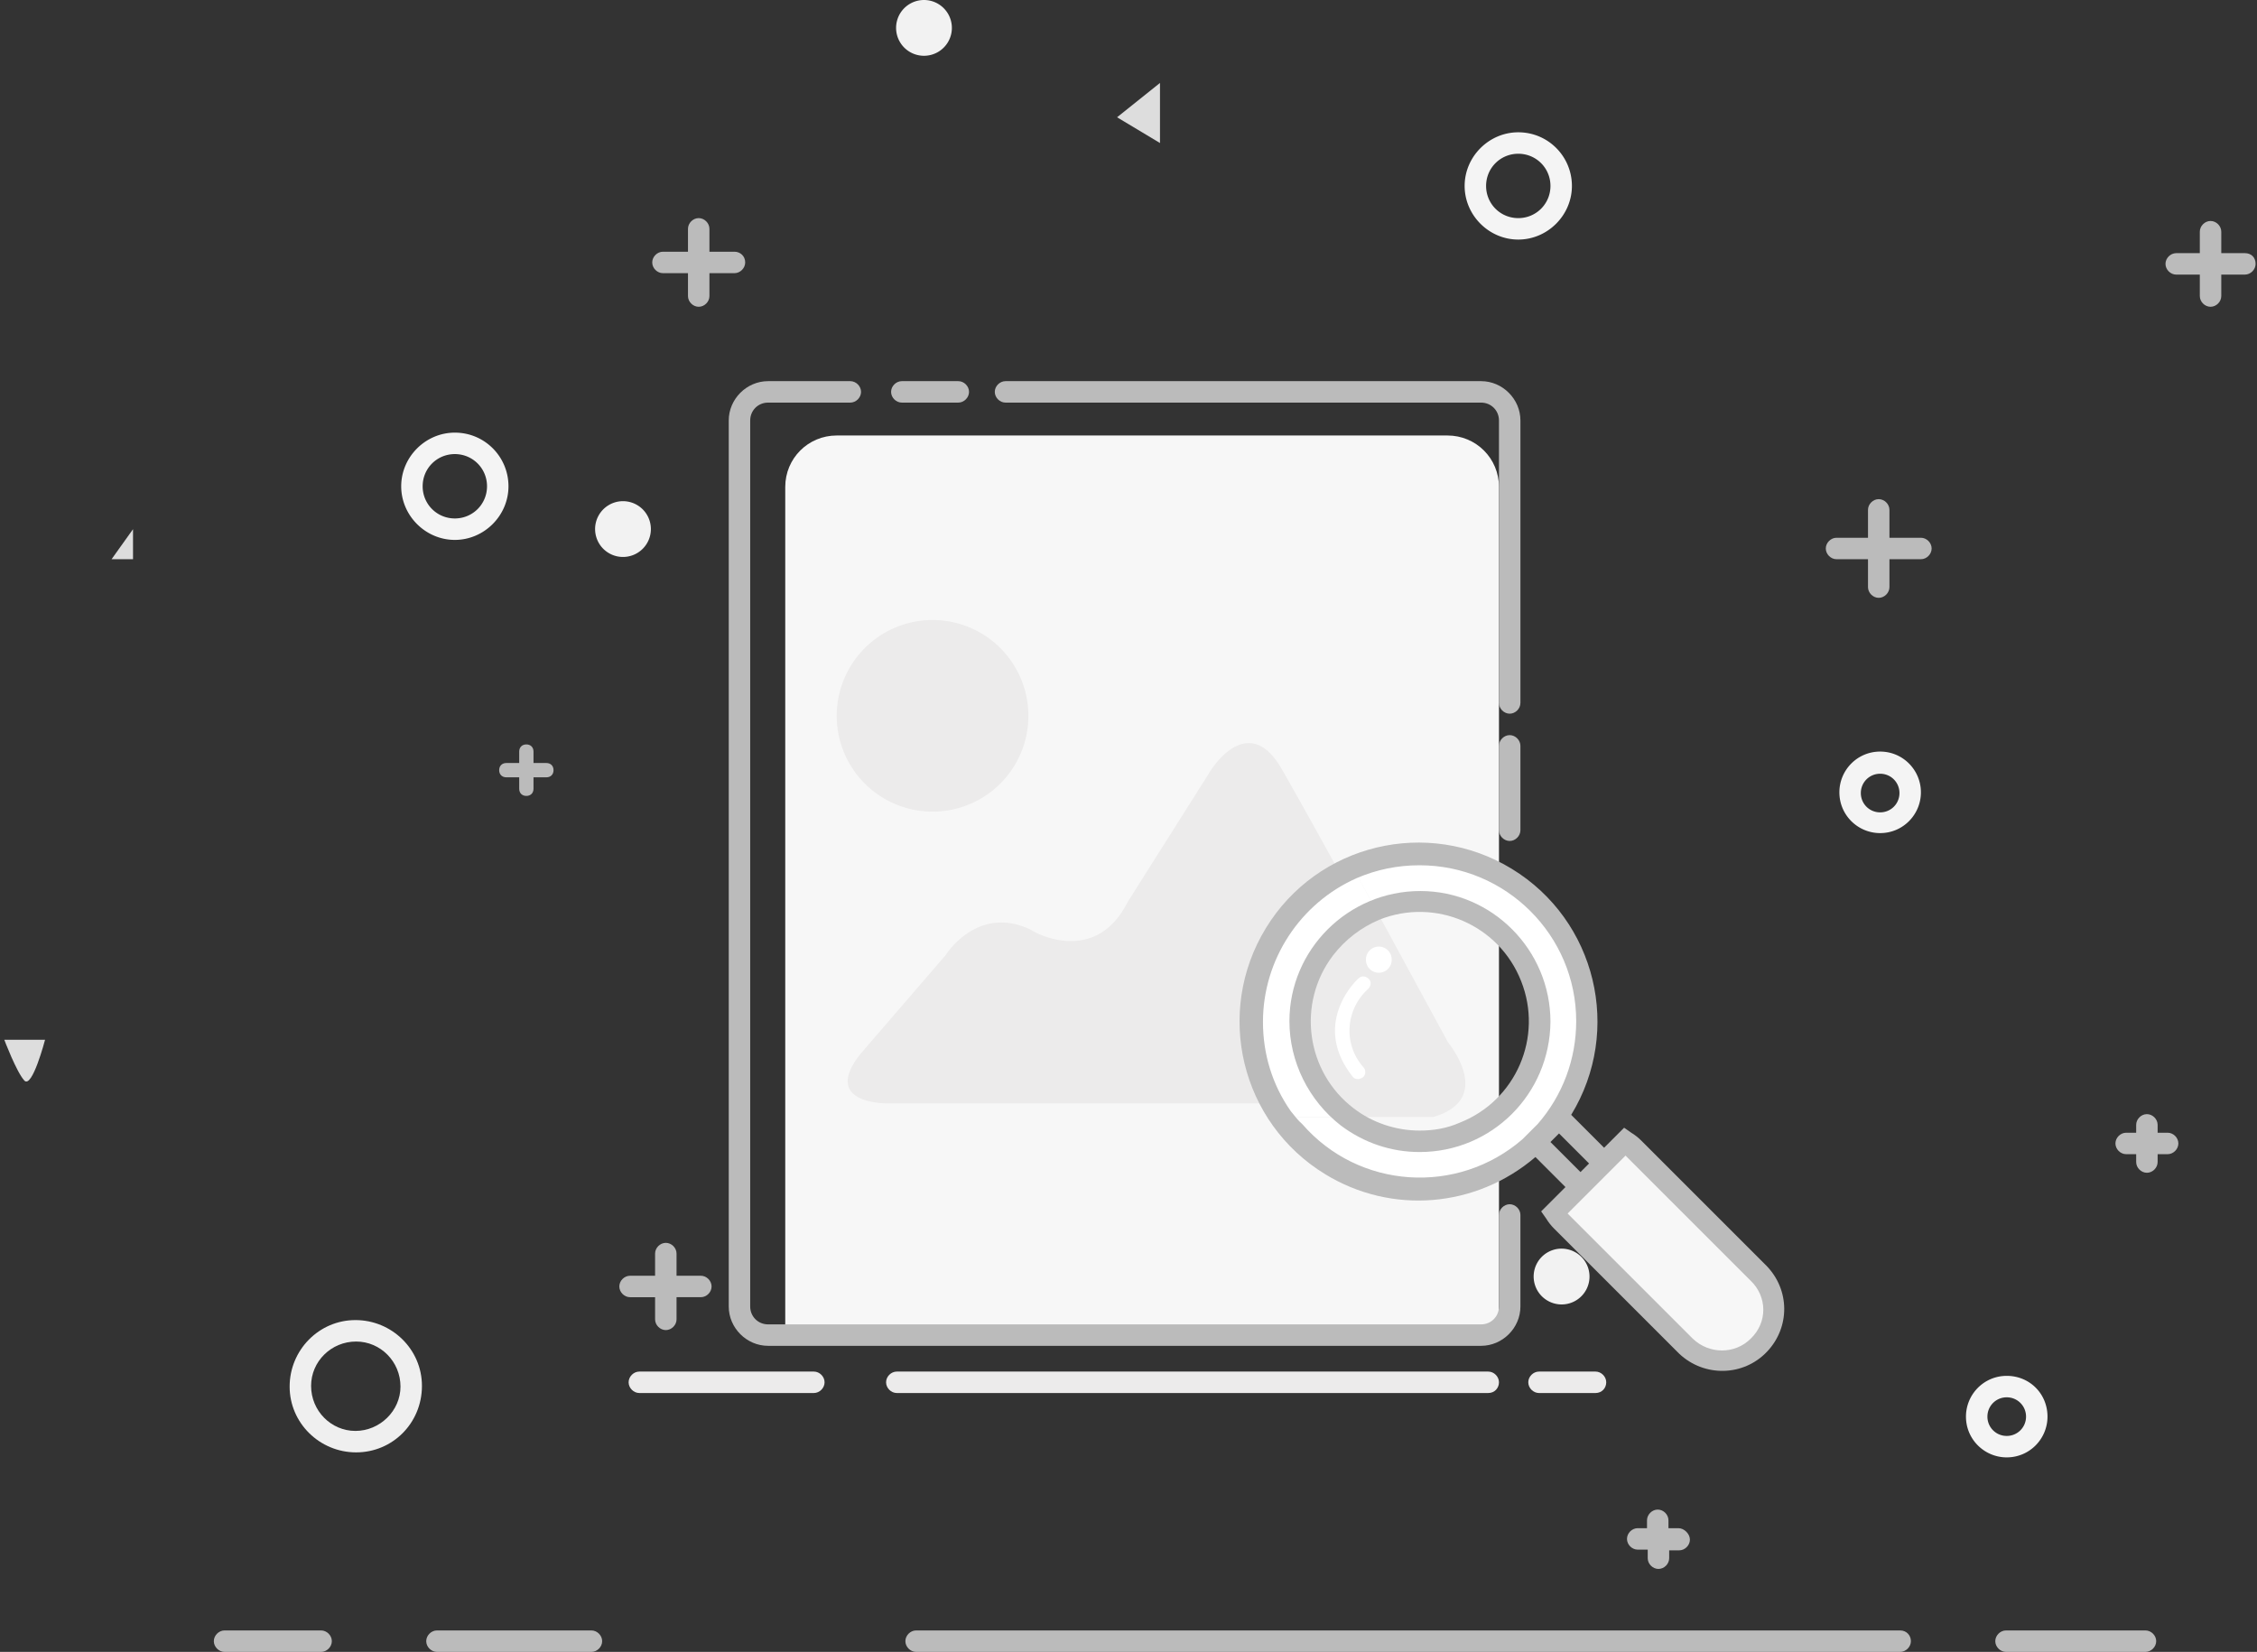 <svg viewBox="0 0 1399 1024" version="1.1" xmlns="http://www.w3.org/2000/svg"><rect x="0" y="0" width="1399" height="1024" fill="#333333" stroke="none"/><path d="M504.463 863.529H396.3c-3.546 0-6.65-3.103-6.65-6.65s3.104-6.649 6.65-6.649h108.163c3.546 0 6.65 3.103 6.65 6.65s-3.104 6.649-6.65 6.649z m418.022 0H555.885c-3.547 0-6.65-3.103-6.65-6.65s3.103-6.649 6.65-6.649h366.599c3.547 0 6.65 3.103 6.65 6.65s-2.66 6.649-6.65 6.649z m66.493 0h-35.02c-3.546 0-6.65-3.103-6.65-6.65s3.104-6.649 6.65-6.649h35.02c3.546 0 6.65 3.103 6.65 6.65s-2.66 6.649-6.65 6.649z" fill="#ECEBEB"></path><path d="M486.731 828.066V301.881c0-17.732 14.186-31.917 31.917-31.917h378.569c17.732 0 31.917 14.185 31.917 31.917v526.184H486.731z" fill="#F7F7F7"></path><path d="M518.649 443.734a59.4 59.4 0 1 0 118.801 0 59.4 59.4 0 1 0-118.802 0zM699.067 558.99l50.979-80.679s23.05-38.566 44.329-1.773 89.988 163.13 89.988 163.13 27.927 33.69-8.866 44.33H550.565s-42.112 0.886-17.288-30.587l52.751-61.175s19.948-32.36 53.639-15.515c0 0.444 39.01 23.051 59.4-17.731z" fill="#ECEBEB"></path><path d="M935.783 455.703c-3.546 0-6.65 3.103-6.65 6.65v52.308c0 3.546 3.104 6.65 6.65 6.65s6.65-3.104 6.65-6.65v-52.308c0-3.547-3.103-6.65-6.65-6.65z m-17.731-219.428H623.265c-3.547 0-6.65 3.103-6.65 6.649s3.103 6.65 6.65 6.65h294.787c6.206 0 11.082 4.875 11.082 11.082v175.1c0 3.545 3.103 6.648 6.65 6.648s6.649-3.103 6.649-6.649v-175.1c0-13.298-11.083-24.38-24.381-24.38z m-359.064 13.298h35.02c3.546 0 6.649-3.103 6.649-6.65s-3.103-6.648-6.65-6.648h-35.02c-3.546 0-6.649 3.103-6.649 6.649s3.103 6.65 6.65 6.65zM935.783 746.501c-3.546 0-6.65 3.103-6.65 6.65v56.74c0 6.207-4.875 11.083-11.081 11.083h-441.959c-6.207 0-11.083-4.876-11.083-11.082V260.656c0-6.207 4.876-11.083 11.083-11.083h50.978c3.546 0 6.65-3.103 6.65-6.65s-3.104-6.648-6.65-6.648h-50.978c-13.3 0-24.381 11.082-24.381 24.38v549.236c0 13.299 11.082 24.38 24.38 24.38h441.959c13.3 0 24.382-11.081 24.382-24.38V753.151c0-3.547-3.103-6.65-6.65-6.65z" fill="#BBBBBB"></path><path d="M879.928 529.733c57.185 0 103.73 46.545 103.73 103.73 0 57.184-46.545 103.73-103.73 103.73-34.133 0-65.606-16.402-85.111-44.33h40.34c32.803 24.825 79.348 18.175 104.173-14.185 24.824-32.803 18.174-79.349-14.186-104.173-20.391-15.515-47.875-19.505-71.813-9.752-4.876-8.866-9.309-17.289-14.185-26.155 12.412-5.762 26.597-8.865 40.783-8.865z" fill="#FFFFFF"></path><path d="M897.66 646.318s29.257 35.02-9.309 46.102h-53.195c-32.803-24.824-39.01-71.37-14.185-104.173 8.423-11.082 19.505-19.505 31.917-24.381a49636.557 49636.557 0 0 0 44.772 82.452z" fill="#ECEBEB"></path><path d="M838.703 538.155c4.876 8.423 9.309 17.288 14.185 26.154-38.123 15.072-57.184 58.071-42.113 96.194 4.877 12.856 13.3 23.938 24.381 31.917H794.818c-32.803-46.989-21.278-111.709 25.71-144.07 5.764-3.989 11.526-7.092 18.176-10.195z" fill="#FFFFFF"></path><path d="M1090.492 789.5l-77.576-77.576c-1.773-1.33-3.103-3.103-5.32-3.99l-44.329 44.33 3.99 5.319 77.576 77.575c12.412 12.413 32.803 12.413 45.215 0s12.856-33.246 0.444-45.658z" fill="#F7F7F7"></path><path d="M961.051 633.462c0-44.772-36.35-81.122-80.679-81.122-44.772 0-81.122 36.35-81.122 80.68 0 25.267 11.969 49.204 31.917 64.72 14.185 10.638 31.03 16.401 48.762 16.401 44.772 0 80.679-35.906 81.122-80.679z m-81.122 67.38c-14.629 0-29.257-4.876-40.783-13.741-29.7-22.608-35.463-65.164-12.855-94.865 7.536-9.752 17.288-17.288 28.813-22.164 34.577-13.742 74.03 3.103 87.772 38.123 13.742 34.577-3.103 74.03-38.123 87.771-7.98 3.547-16.402 4.877-24.824 4.877z" fill="#BBBBBB"></path><path d="M1094.924 784.623l-77.575-77.575c-1.774-1.774-3.99-3.547-6.206-4.877l-4.433-3.103-12.412 12.413-20.392-20.392c31.917-52.308 15.515-120.575-36.793-152.492-52.308-31.916-120.575-15.515-152.492 36.793-31.917 52.309-15.515 120.575 36.793 152.492 41.226 25.268 93.535 20.835 130.328-10.639l18.618 18.618-15.072 15.072 3.103 4.433c1.33 2.217 3.103 4.433 4.876 6.206l77.576 77.576c15.515 14.629 39.896 14.185 54.525-1.33 14.185-15.072 14.185-38.123-0.444-53.195z m-294.786-95.75c-11.526-16.402-17.289-35.463-17.289-55.412 0-38.566 23.051-73.586 58.071-89.1 12.412-5.32 25.268-7.98 39.01-7.98 53.638 0 97.08 43.442 97.08 96.637 0 23.495-8.422 46.102-23.937 63.834l-9.31 9.309c-40.339 35.02-101.513 31.03-136.533-9.31-2.66-2.216-4.876-5.319-7.092-7.978z m160.914 19.061l1.33-1.33 3.99-3.99 18.617 18.619-5.319 5.32-18.618-18.619z m124.121 121.905c-9.752 9.752-25.71 9.752-35.906 0l-77.576-77.576 7.092-7.092 24.381-24.381 4.433-4.433 77.576 77.575c10.196 9.753 10.639 25.711 0 35.907 0.443 0 0.443 0 0 0z" fill="#BBBBBB"></path><path d="M846.682 594.896a7.98 7.98 0 1 0 15.958 0 7.98 7.98 0 1 0-15.958 0zM841.806 668.926c-1.33 0-2.66-0.444-3.547-1.773-26.154-33.247 3.547-60.731 3.99-60.731 1.773-1.773 4.433-1.33 6.206 0.443 1.773 1.773 1.33 4.433-0.443 6.206-14.185 12.856-15.515 34.577-2.66 48.762 1.33 1.773 1.33 4.876-0.886 6.206-0.887 0.443-1.774 0.887-2.66 0.887z" fill="#FFFFFF"></path><path d="M1177.82 1010.701H567.854c-3.547 0-6.65 3.103-6.65 6.65s3.103 6.649 6.65 6.649h609.966c3.546 0 6.649-3.103 6.649-6.65s-2.66-6.649-6.65-6.649z m152.048 0h-86.441c-3.547 0-6.65 3.103-6.65 6.65s3.103 6.649 6.65 6.649h86.441c3.546 0 6.65-3.103 6.65-6.65s-3.104-6.649-6.65-6.649z m-963.268 0h-95.75c-3.546 0-6.65 3.103-6.65 6.65s3.104 6.649 6.65 6.649h95.75c3.547 0 6.65-3.103 6.65-6.65s-3.103-6.649-6.65-6.649z m-167.563 0h-59.844c-3.546 0-6.65 3.103-6.65 6.65s3.104 6.649 6.65 6.649h59.844c3.547 0 6.65-3.103 6.65-6.65s-3.103-6.649-6.65-6.649z" fill="#BBBBBB"></path><path d="M1165.408 465.899c-14.186 0-25.268 11.525-25.268 25.267 0 14.186 11.526 25.268 25.268 25.268 14.185 0 25.267-11.526 25.267-25.268s-11.082-25.267-25.267-25.267z m0 37.68a11.92 11.92 0 0 1-11.97-11.97 11.92 11.92 0 0 1 11.97-11.968 11.92 11.92 0 0 1 11.968 11.969 11.92 11.92 0 0 1-11.968 11.968z m78.462 349.311c-14.185 0-25.268 11.526-25.268 25.268 0 14.185 11.526 25.267 25.268 25.267 14.185 0 25.267-11.525 25.267-25.267 0-14.186-11.082-25.268-25.267-25.268z m0 37.236a11.92 11.92 0 0 1-11.969-11.968 11.92 11.92 0 0 1 11.969-11.97 11.92 11.92 0 0 1 11.969 11.97 11.92 11.92 0 0 1-11.97 11.968zM941.103 82.012c-18.175 0-33.247 15.072-33.247 33.246s15.072 33.247 33.247 33.247 33.247-15.072 33.247-33.247-14.63-33.246-33.247-33.246z m0 53.194c-11.082 0-19.948-8.865-19.948-19.948s8.866-19.948 19.948-19.948 19.948 8.866 19.948 19.948-8.866 19.948-19.948 19.948zM281.931 268.191c-18.174 0-33.246 15.072-33.246 33.247s15.072 33.247 33.246 33.247 33.247-15.072 33.247-33.247-14.628-33.247-33.247-33.247z m0 53.195c-11.082 0-19.948-8.866-19.948-19.948s8.866-19.948 19.948-19.948 19.949 8.866 19.949 19.948-8.866 19.948-19.949 19.948z" fill="#F4F4F4"></path><path d="M220.758 900.322c-22.607 0-41.226-18.175-41.226-40.783s18.175-41.226 40.783-41.226 41.226 18.175 41.226 40.783c0 23.051-18.175 41.226-40.783 41.226z m0-68.71c-15.515 0-27.927 12.412-27.927 27.484 0 15.515 12.412 27.927 27.484 27.927s27.927-12.412 27.927-27.484c0-15.515-12.412-27.927-27.484-27.927z" fill="#EFEFEF"></path><path d="M555.441 17.29a17.288 17.288 0 1 0 34.577 0 17.288 17.288 0 1 0-34.577 0zM378.167 343.298a17.288 17.288 0 1 0 15.988-30.658 17.288 17.288 0 1 0-15.988 30.658zM959.952 806.652a17.288 17.288 0 1 0 15.987-30.658 17.288 17.288 0 1 0-15.987 30.658z" fill="#F2F2F2"></path><path d="M692.418 72.702l26.597-21.278v37.236zM2.659 644.545h25.268s-7.979 30.587-12.855 25.267S2.66 644.545 2.66 644.545z m66.494-297.89h13.299v-18.618z" fill="#DDDDDD"></path><path d="M1190.675 333.355h-19.505v-17.288c0-3.547-3.103-6.65-6.65-6.65s-6.648 3.103-6.648 6.65v17.288h-19.505c-3.546 0-6.65 3.103-6.65 6.65s3.104 6.649 6.65 6.649h19.505v17.288c0 3.546 3.103 6.65 6.649 6.65s6.65-3.104 6.65-6.65v-17.288h19.504c3.546 0 6.65-3.103 6.65-6.65s-3.104-6.649-6.65-6.649z m200.81-176.43h-14.628v-13.298c0-3.546-3.103-6.65-6.65-6.65s-6.649 3.104-6.649 6.65v13.299h-14.628c-3.547 0-6.65 3.103-6.65 6.649s3.103 6.65 6.65 6.65h14.628v13.298c0 3.546 3.103 6.65 6.65 6.65s6.649-3.104 6.649-6.65v-13.299h14.628c3.547 0 6.65-3.103 6.65-6.649 0-3.99-2.66-6.65-6.65-6.65z m-936.226-0.886h-15.515v-14.185c0-3.547-3.103-6.65-6.65-6.65s-6.649 3.103-6.649 6.65v14.185H410.929c-3.546 0-6.65 3.103-6.65 6.65s3.104 6.649 6.65 6.649h15.515v14.185c0 3.546 3.103 6.65 6.65 6.65s6.649-3.104 6.649-6.65v-14.185h15.515c3.546 0 6.65-3.103 6.65-6.65 0-3.99-3.104-6.649-6.65-6.649z m585.142 791.271h-6.206v-4.876c0-3.547-3.103-6.65-6.65-6.65s-6.649 3.103-6.649 6.65v4.876h-5.763c-3.546 0-6.65 3.103-6.65 6.65s3.104 6.649 6.65 6.649h6.206v5.319c0 3.546 3.103 6.65 6.65 6.65s6.649-3.104 6.649-6.65v-4.876h6.206c3.546 0 6.65-3.103 6.65-6.65s-3.547-7.092-7.093-7.092z m303.209-245.14h-6.206v-4.876c0-3.546-3.103-6.65-6.65-6.65s-6.649 3.104-6.649 6.65v4.876h-6.206c-3.546 0-6.65 3.103-6.65 6.65s3.104 6.65 6.65 6.65h6.206v4.875c0 3.547 3.103 6.65 6.65 6.65s6.65-3.103 6.65-6.65v-4.876h6.205c3.546 0 6.65-3.103 6.65-6.65s-3.104-6.649-6.65-6.649zM338.673 472.992h-7.98v-7.093c0-2.66-1.773-4.433-4.433-4.433s-4.432 1.773-4.432 4.433v7.092h-7.98c-2.66 0-4.433 1.774-4.433 4.433s1.774 4.433 4.433 4.433h7.98v7.093c0 2.66 1.773 4.433 4.432 4.433s4.433-1.773 4.433-4.433v-7.093h7.98c2.66 0 4.432-1.773 4.432-4.433s-1.773-4.433-4.432-4.433z m95.75 317.837h-15.072v-13.742c0-3.546-3.103-6.649-6.649-6.649s-6.65 3.103-6.65 6.65v13.741H390.539c-3.547 0-6.65 3.103-6.65 6.65s3.103 6.65 6.65 6.65h15.515v13.741c0 3.546 3.103 6.65 6.649 6.65s6.65-3.104 6.65-6.65v-13.742h15.071c3.547 0 6.65-3.103 6.65-6.65s-3.103-6.649-6.65-6.649z" fill="#BBBBBB"></path></svg>